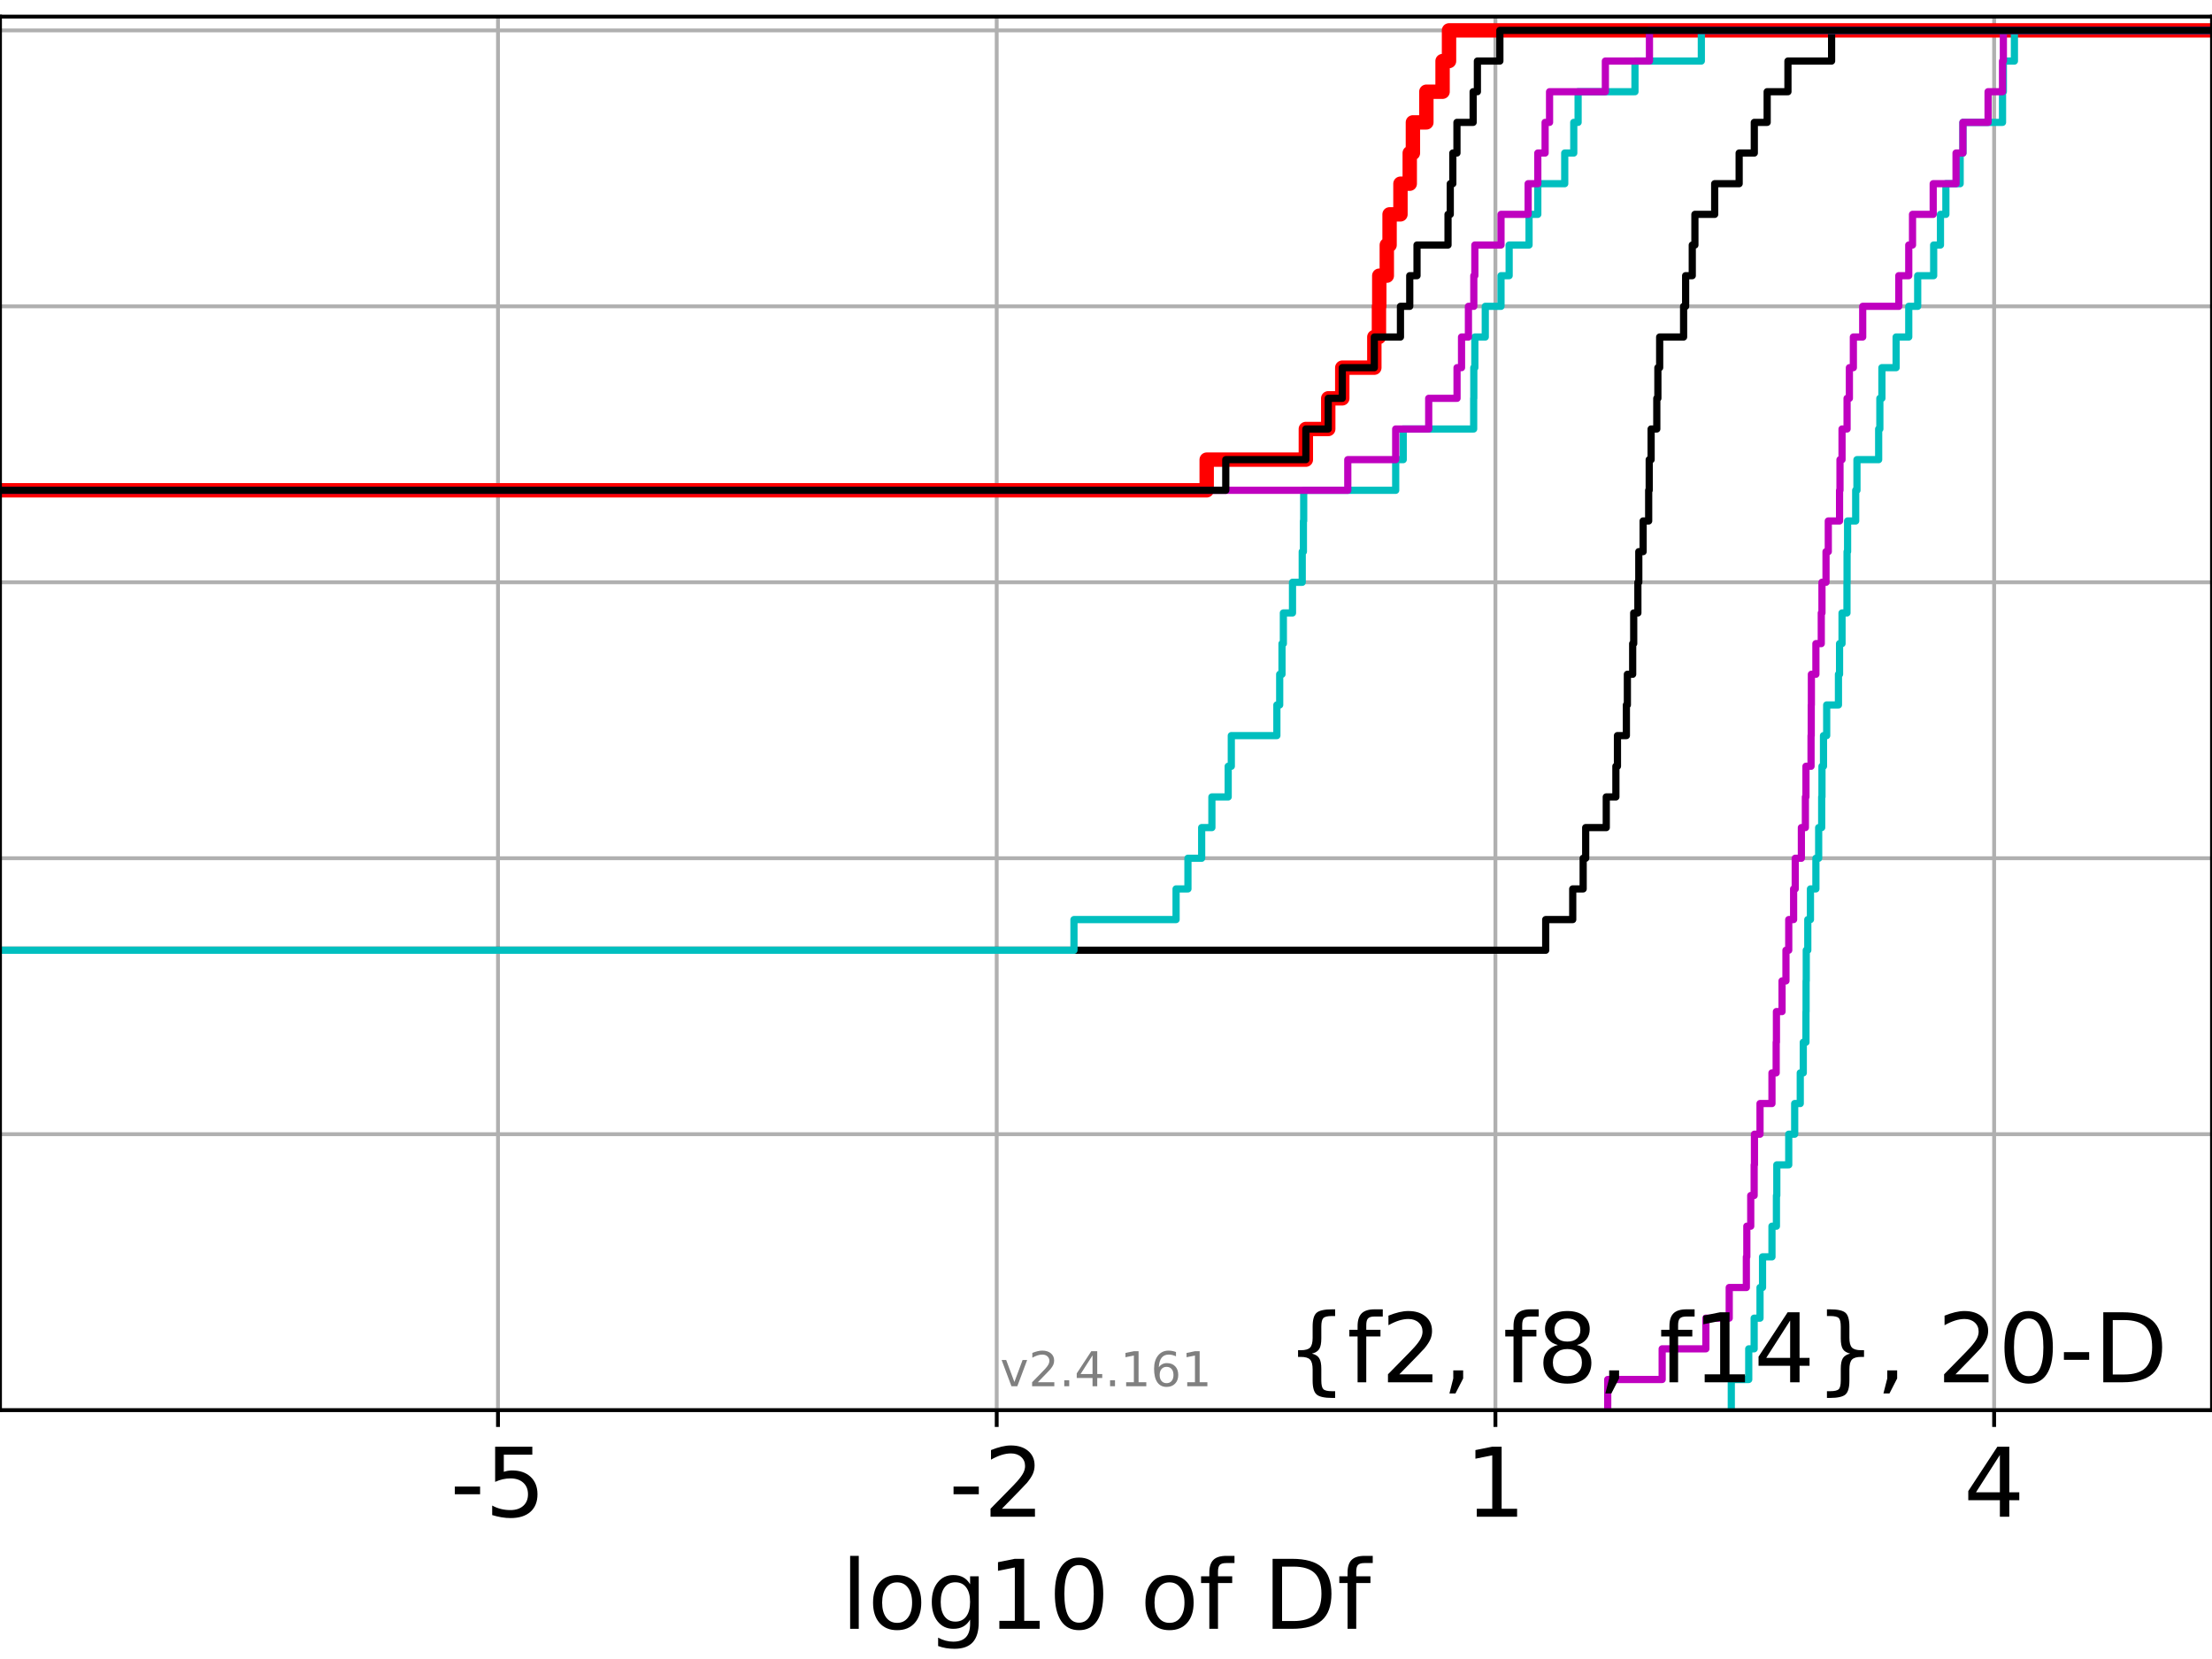 <?xml version="1.0" encoding="utf-8" standalone="no"?>
<!DOCTYPE svg PUBLIC "-//W3C//DTD SVG 1.1//EN"
  "http://www.w3.org/Graphics/SVG/1.1/DTD/svg11.dtd">
<!-- Created with matplotlib (https://matplotlib.org/) -->
<svg height="345.6pt" version="1.1" viewBox="0 0 460.8 345.6" width="460.8pt" xmlns="http://www.w3.org/2000/svg" xmlns:xlink="http://www.w3.org/1999/xlink">
 <defs>
  <style type="text/css">*{stroke-linecap:butt;stroke-linejoin:round;}</style>
 </defs>
 <g id="figure_1">
  <g id="patch_1">
   <path d="M 0 345.6 
L 460.8 345.6 
L 460.8 0 
L 0 0 
z
" style="fill:#ffffff;"/>
  </g>
  <g id="axes_1">
   <g id="patch_2">
    <path d="M 0 293.76 
L 460.8 293.76 
L 460.8 3.456 
L 0 3.456 
z
" style="fill:#ffffff;"/>
   </g>
   <g id="matplotlib.axis_1">
    <g id="xtick_1">
     <g id="line2d_1">
      <path clip-path="url(#p02443ea92f)" d="M 103.741 293.76 
L 103.741 3.456 
" style="fill:none;stroke:#b0b0b0;stroke-linecap:square;stroke-width:0.8;"/>
     </g>
     <g id="line2d_2">
      <defs>
       <path d="M 0 0 
L 0 3.5 
" id="m980b8712a1" style="stroke:#000000;stroke-width:0.8;"/>
      </defs>
      <g>
       <use style="stroke:#000000;stroke-width:0.8;" x="103.741" xlink:href="#m980b8712a1" y="293.76"/>
      </g>
     </g>
     <g id="text_1">
      <!-- -5 -->
      <g transform="translate(93.771 315.957)scale(0.2 -0.2)">
       <defs>
        <path d="M 4.891 31.391 
L 31.203 31.391 
L 31.203 23.391 
L 4.891 23.391 
z
" id="DejaVuSans-45"/>
        <path d="M 10.797 72.906 
L 49.516 72.906 
L 49.516 64.594 
L 19.828 64.594 
L 19.828 46.734 
Q 21.969 47.469 24.109 47.828 
Q 26.266 48.188 28.422 48.188 
Q 40.625 48.188 47.75 41.5 
Q 54.891 34.812 54.891 23.391 
Q 54.891 11.625 47.562 5.094 
Q 40.234 -1.422 26.906 -1.422 
Q 22.312 -1.422 17.547 -0.641 
Q 12.797 0.141 7.719 1.703 
L 7.719 11.625 
Q 12.109 9.234 16.797 8.062 
Q 21.484 6.891 26.703 6.891 
Q 35.156 6.891 40.078 11.328 
Q 45.016 15.766 45.016 23.391 
Q 45.016 31 40.078 35.438 
Q 35.156 39.891 26.703 39.891 
Q 22.75 39.891 18.812 39.016 
Q 14.891 38.141 10.797 36.281 
z
" id="DejaVuSans-53"/>
       </defs>
       <use xlink:href="#DejaVuSans-45"/>
       <use x="36.084" xlink:href="#DejaVuSans-53"/>
      </g>
     </g>
    </g>
    <g id="xtick_2">
     <g id="line2d_3">
      <path clip-path="url(#p02443ea92f)" d="M 207.632 293.76 
L 207.632 3.456 
" style="fill:none;stroke:#b0b0b0;stroke-linecap:square;stroke-width:0.8;"/>
     </g>
     <g id="line2d_4">
      <g>
       <use style="stroke:#000000;stroke-width:0.8;" x="207.632" xlink:href="#m980b8712a1" y="293.76"/>
      </g>
     </g>
     <g id="text_2">
      <!-- -2 -->
      <g transform="translate(197.662 315.957)scale(0.2 -0.2)">
       <defs>
        <path d="M 19.188 8.297 
L 53.609 8.297 
L 53.609 0 
L 7.328 0 
L 7.328 8.297 
Q 12.938 14.109 22.625 23.891 
Q 32.328 33.688 34.812 36.531 
Q 39.547 41.844 41.422 45.531 
Q 43.312 49.219 43.312 52.781 
Q 43.312 58.594 39.234 62.25 
Q 35.156 65.922 28.609 65.922 
Q 23.969 65.922 18.812 64.312 
Q 13.672 62.703 7.812 59.422 
L 7.812 69.391 
Q 13.766 71.781 18.938 73 
Q 24.125 74.219 28.422 74.219 
Q 39.75 74.219 46.484 68.547 
Q 53.219 62.891 53.219 53.422 
Q 53.219 48.922 51.531 44.891 
Q 49.859 40.875 45.406 35.406 
Q 44.188 33.984 37.641 27.219 
Q 31.109 20.453 19.188 8.297 
z
" id="DejaVuSans-50"/>
       </defs>
       <use xlink:href="#DejaVuSans-45"/>
       <use x="36.084" xlink:href="#DejaVuSans-50"/>
      </g>
     </g>
    </g>
    <g id="xtick_3">
     <g id="line2d_5">
      <path clip-path="url(#p02443ea92f)" d="M 311.523 293.76 
L 311.523 3.456 
" style="fill:none;stroke:#b0b0b0;stroke-linecap:square;stroke-width:0.8;"/>
     </g>
     <g id="line2d_6">
      <g>
       <use style="stroke:#000000;stroke-width:0.8;" x="311.523" xlink:href="#m980b8712a1" y="293.76"/>
      </g>
     </g>
     <g id="text_3">
      <!-- 1 -->
      <g transform="translate(305.161 315.957)scale(0.2 -0.2)">
       <defs>
        <path d="M 12.406 8.297 
L 28.516 8.297 
L 28.516 63.922 
L 10.984 60.406 
L 10.984 69.391 
L 28.422 72.906 
L 38.281 72.906 
L 38.281 8.297 
L 54.391 8.297 
L 54.391 0 
L 12.406 0 
z
" id="DejaVuSans-49"/>
       </defs>
       <use xlink:href="#DejaVuSans-49"/>
      </g>
     </g>
    </g>
    <g id="xtick_4">
     <g id="line2d_7">
      <path clip-path="url(#p02443ea92f)" d="M 415.414 293.76 
L 415.414 3.456 
" style="fill:none;stroke:#b0b0b0;stroke-linecap:square;stroke-width:0.8;"/>
     </g>
     <g id="line2d_8">
      <g>
       <use style="stroke:#000000;stroke-width:0.8;" x="415.414" xlink:href="#m980b8712a1" y="293.76"/>
      </g>
     </g>
     <g id="text_4">
      <!-- 4 -->
      <g transform="translate(409.051 315.957)scale(0.2 -0.2)">
       <defs>
        <path d="M 37.797 64.312 
L 12.891 25.391 
L 37.797 25.391 
z
M 35.203 72.906 
L 47.609 72.906 
L 47.609 25.391 
L 58.016 25.391 
L 58.016 17.188 
L 47.609 17.188 
L 47.609 0 
L 37.797 0 
L 37.797 17.188 
L 4.891 17.188 
L 4.891 26.703 
z
" id="DejaVuSans-52"/>
       </defs>
       <use xlink:href="#DejaVuSans-52"/>
      </g>
     </g>
    </g>
    <g id="text_5">
     <!-- log10 of Df -->
     <g transform="translate(175.214 339.313)scale(0.2 -0.2)">
      <defs>
       <path d="M 9.422 75.984 
L 18.406 75.984 
L 18.406 0 
L 9.422 0 
z
" id="DejaVuSans-108"/>
       <path d="M 30.609 48.391 
Q 23.391 48.391 19.188 42.75 
Q 14.984 37.109 14.984 27.297 
Q 14.984 17.484 19.156 11.844 
Q 23.344 6.203 30.609 6.203 
Q 37.797 6.203 41.984 11.859 
Q 46.188 17.531 46.188 27.297 
Q 46.188 37.016 41.984 42.703 
Q 37.797 48.391 30.609 48.391 
z
M 30.609 56 
Q 42.328 56 49.016 48.375 
Q 55.719 40.766 55.719 27.297 
Q 55.719 13.875 49.016 6.219 
Q 42.328 -1.422 30.609 -1.422 
Q 18.844 -1.422 12.172 6.219 
Q 5.516 13.875 5.516 27.297 
Q 5.516 40.766 12.172 48.375 
Q 18.844 56 30.609 56 
z
" id="DejaVuSans-111"/>
       <path d="M 45.406 27.984 
Q 45.406 37.75 41.375 43.109 
Q 37.359 48.484 30.078 48.484 
Q 22.859 48.484 18.828 43.109 
Q 14.797 37.75 14.797 27.984 
Q 14.797 18.266 18.828 12.891 
Q 22.859 7.516 30.078 7.516 
Q 37.359 7.516 41.375 12.891 
Q 45.406 18.266 45.406 27.984 
z
M 54.391 6.781 
Q 54.391 -7.172 48.188 -13.984 
Q 42 -20.797 29.203 -20.797 
Q 24.469 -20.797 20.266 -20.094 
Q 16.062 -19.391 12.109 -17.922 
L 12.109 -9.188 
Q 16.062 -11.328 19.922 -12.344 
Q 23.781 -13.375 27.781 -13.375 
Q 36.625 -13.375 41.016 -8.766 
Q 45.406 -4.156 45.406 5.172 
L 45.406 9.625 
Q 42.625 4.781 38.281 2.391 
Q 33.938 0 27.875 0 
Q 17.828 0 11.672 7.656 
Q 5.516 15.328 5.516 27.984 
Q 5.516 40.672 11.672 48.328 
Q 17.828 56 27.875 56 
Q 33.938 56 38.281 53.609 
Q 42.625 51.219 45.406 46.391 
L 45.406 54.688 
L 54.391 54.688 
z
" id="DejaVuSans-103"/>
       <path d="M 31.781 66.406 
Q 24.172 66.406 20.328 58.906 
Q 16.5 51.422 16.5 36.375 
Q 16.5 21.391 20.328 13.891 
Q 24.172 6.391 31.781 6.391 
Q 39.453 6.391 43.281 13.891 
Q 47.125 21.391 47.125 36.375 
Q 47.125 51.422 43.281 58.906 
Q 39.453 66.406 31.781 66.406 
z
M 31.781 74.219 
Q 44.047 74.219 50.516 64.516 
Q 56.984 54.828 56.984 36.375 
Q 56.984 17.969 50.516 8.266 
Q 44.047 -1.422 31.781 -1.422 
Q 19.531 -1.422 13.062 8.266 
Q 6.594 17.969 6.594 36.375 
Q 6.594 54.828 13.062 64.516 
Q 19.531 74.219 31.781 74.219 
z
" id="DejaVuSans-48"/>
       <path id="DejaVuSans-32"/>
       <path d="M 37.109 75.984 
L 37.109 68.5 
L 28.516 68.5 
Q 23.688 68.5 21.797 66.547 
Q 19.922 64.594 19.922 59.516 
L 19.922 54.688 
L 34.719 54.688 
L 34.719 47.703 
L 19.922 47.703 
L 19.922 0 
L 10.891 0 
L 10.891 47.703 
L 2.297 47.703 
L 2.297 54.688 
L 10.891 54.688 
L 10.891 58.5 
Q 10.891 67.625 15.141 71.797 
Q 19.391 75.984 28.609 75.984 
z
" id="DejaVuSans-102"/>
       <path d="M 19.672 64.797 
L 19.672 8.109 
L 31.594 8.109 
Q 46.688 8.109 53.688 14.938 
Q 60.688 21.781 60.688 36.531 
Q 60.688 51.172 53.688 57.984 
Q 46.688 64.797 31.594 64.797 
z
M 9.812 72.906 
L 30.078 72.906 
Q 51.266 72.906 61.172 64.094 
Q 71.094 55.281 71.094 36.531 
Q 71.094 17.672 61.125 8.828 
Q 51.172 0 30.078 0 
L 9.812 0 
z
" id="DejaVuSans-68"/>
      </defs>
      <use xlink:href="#DejaVuSans-108"/>
      <use x="27.783" xlink:href="#DejaVuSans-111"/>
      <use x="88.965" xlink:href="#DejaVuSans-103"/>
      <use x="152.441" xlink:href="#DejaVuSans-49"/>
      <use x="216.064" xlink:href="#DejaVuSans-48"/>
      <use x="279.688" xlink:href="#DejaVuSans-32"/>
      <use x="311.475" xlink:href="#DejaVuSans-111"/>
      <use x="372.656" xlink:href="#DejaVuSans-102"/>
      <use x="407.861" xlink:href="#DejaVuSans-32"/>
      <use x="439.648" xlink:href="#DejaVuSans-68"/>
      <use x="516.65" xlink:href="#DejaVuSans-102"/>
     </g>
    </g>
   </g>
   <g id="matplotlib.axis_2">
    <g id="ytick_1">
     <g id="line2d_9">
      <path clip-path="url(#p02443ea92f)" d="M 0 293.76 
L 460.8 293.76 
" style="fill:none;stroke:#b0b0b0;stroke-linecap:square;stroke-width:0.8;"/>
     </g>
     <g id="line2d_10">
      <defs>
       <path d="M 0 0 
L -3.5 0 
" id="mc6ff5e5de4" style="stroke:#000000;stroke-width:0.8;"/>
      </defs>
      <g>
       <use style="stroke:#000000;stroke-width:0.8;" x="0" xlink:href="#mc6ff5e5de4" y="293.76"/>
      </g>
     </g>
    </g>
    <g id="ytick_2">
     <g id="line2d_11">
      <path clip-path="url(#p02443ea92f)" d="M 0 236.274 
L 460.8 236.274 
" style="fill:none;stroke:#b0b0b0;stroke-linecap:square;stroke-width:0.8;"/>
     </g>
     <g id="line2d_12">
      <g>
       <use style="stroke:#000000;stroke-width:0.8;" x="0" xlink:href="#mc6ff5e5de4" y="236.274"/>
      </g>
     </g>
    </g>
    <g id="ytick_3">
     <g id="line2d_13">
      <path clip-path="url(#p02443ea92f)" d="M 0 178.788 
L 460.8 178.788 
" style="fill:none;stroke:#b0b0b0;stroke-linecap:square;stroke-width:0.8;"/>
     </g>
     <g id="line2d_14">
      <g>
       <use style="stroke:#000000;stroke-width:0.8;" x="0" xlink:href="#mc6ff5e5de4" y="178.788"/>
      </g>
     </g>
    </g>
    <g id="ytick_4">
     <g id="line2d_15">
      <path clip-path="url(#p02443ea92f)" d="M 0 121.302 
L 460.8 121.302 
" style="fill:none;stroke:#b0b0b0;stroke-linecap:square;stroke-width:0.8;"/>
     </g>
     <g id="line2d_16">
      <g>
       <use style="stroke:#000000;stroke-width:0.8;" x="0" xlink:href="#mc6ff5e5de4" y="121.302"/>
      </g>
     </g>
    </g>
    <g id="ytick_5">
     <g id="line2d_17">
      <path clip-path="url(#p02443ea92f)" d="M 0 63.816 
L 460.8 63.816 
" style="fill:none;stroke:#b0b0b0;stroke-linecap:square;stroke-width:0.8;"/>
     </g>
     <g id="line2d_18">
      <g>
       <use style="stroke:#000000;stroke-width:0.8;" x="0" xlink:href="#mc6ff5e5de4" y="63.816"/>
      </g>
     </g>
    </g>
    <g id="ytick_6">
     <g id="line2d_19">
      <path clip-path="url(#p02443ea92f)" d="M 0 6.33 
L 460.8 6.33 
" style="fill:none;stroke:#b0b0b0;stroke-linecap:square;stroke-width:0.8;"/>
     </g>
     <g id="line2d_20">
      <g>
       <use style="stroke:#000000;stroke-width:0.8;" x="0" xlink:href="#mc6ff5e5de4" y="6.33"/>
      </g>
     </g>
    </g>
   </g>
   <g id="line2d_21">
    <path clip-path="url(#p02443ea92f)" d="M -1 102.14 
L 251.375 102.14 
L 251.375 95.753 
L 272.032 95.753 
L 272.032 89.366 
L 276.696 89.366 
L 276.696 82.978 
L 279.619 82.978 
L 279.619 76.591 
L 286.298 76.591 
L 286.298 70.204 
L 287.26 70.204 
L 287.26 63.816 
L 287.327 63.816 
L 287.327 57.429 
L 288.897 57.429 
L 288.897 51.042 
L 289.473 51.042 
L 289.473 44.654 
L 291.741 44.654 
L 291.741 38.267 
L 293.675 38.267 
L 293.675 31.88 
L 294.335 31.88 
L 294.335 25.492 
L 297.137 25.492 
L 297.137 19.105 
L 300.515 19.105 
L 300.515 12.718 
L 301.857 12.718 
L 301.857 6.33 
L 301.857 6.33 
L 301.857 6.33 
L 460.8 6.33 
" style="fill:none;stroke:#ff0000;stroke-linecap:square;stroke-width:3;"/>
   </g>
   <g id="line2d_22">
    <path clip-path="url(#p02443ea92f)" d="M 360.662 293.76 
L 360.662 287.373 
L 364.294 287.373 
L 364.294 280.985 
L 365.422 280.985 
L 365.422 274.598 
L 366.644 274.598 
L 366.644 268.211 
L 367.169 268.211 
L 367.169 261.823 
L 369.133 261.823 
L 369.133 255.436 
L 370.063 255.436 
L 370.063 249.049 
L 370.141 249.049 
L 370.141 242.661 
L 372.627 242.661 
L 372.627 236.274 
L 373.865 236.274 
L 373.865 229.887 
L 375.027 229.887 
L 375.027 223.499 
L 375.656 223.499 
L 375.656 217.112 
L 376.216 217.112 
L 376.216 210.725 
L 376.241 210.725 
L 376.241 204.337 
L 376.275 204.337 
L 376.275 197.95 
L 376.595 197.95 
L 376.595 191.563 
L 377.15 191.563 
L 377.15 185.175 
L 378.285 185.175 
L 378.285 178.788 
L 378.862 178.788 
L 378.862 172.401 
L 379.49 172.401 
L 379.49 166.013 
L 379.55 166.013 
L 379.55 159.626 
L 379.868 159.626 
L 379.868 153.239 
L 380.532 153.239 
L 380.532 146.851 
L 382.984 146.851 
L 382.984 140.464 
L 383.213 140.464 
L 383.213 134.077 
L 383.729 134.077 
L 383.729 127.69 
L 384.757 127.69 
L 384.757 121.302 
L 384.778 121.302 
L 384.778 114.915 
L 384.887 114.915 
L 384.887 108.528 
L 386.575 108.528 
L 386.575 102.14 
L 386.839 102.14 
L 386.839 95.753 
L 391.359 95.753 
L 391.359 89.366 
L 391.608 89.366 
L 391.608 82.978 
L 392.034 82.978 
L 392.034 76.591 
L 394.996 76.591 
L 394.996 70.204 
L 397.628 70.204 
L 397.628 63.816 
L 399.49 63.816 
L 399.49 57.429 
L 402.818 57.429 
L 402.818 51.042 
L 404.234 51.042 
L 404.234 44.654 
L 405.363 44.654 
L 405.363 38.267 
L 408.335 38.267 
L 408.335 31.88 
L 408.912 31.88 
L 408.912 25.492 
L 417.163 25.492 
L 417.163 19.105 
L 417.337 19.105 
L 417.337 12.718 
L 419.638 12.718 
L 419.638 6.33 
L 419.638 6.33 
L 419.638 6.33 
L 460.8 6.33 
" style="fill:none;stroke:#00bfbf;stroke-linecap:square;stroke-width:1.5;"/>
   </g>
   <g id="line2d_23">
    <path clip-path="url(#p02443ea92f)" d="M 334.918 293.76 
L 334.918 287.373 
L 346.26 287.373 
L 346.26 280.985 
L 355.363 280.985 
L 355.363 274.598 
L 360.23 274.598 
L 360.23 268.211 
L 363.799 268.211 
L 363.799 261.823 
L 363.896 261.823 
L 363.896 255.436 
L 364.71 255.436 
L 364.71 249.049 
L 365.422 249.049 
L 365.422 242.661 
L 365.484 242.661 
L 365.484 236.274 
L 366.644 236.274 
L 366.644 229.887 
L 369.133 229.887 
L 369.133 223.499 
L 370.01 223.499 
L 370.01 217.112 
L 370.063 217.112 
L 370.063 210.725 
L 371.234 210.725 
L 371.234 204.337 
L 372.047 204.337 
L 372.047 197.95 
L 372.627 197.95 
L 372.627 191.563 
L 373.641 191.563 
L 373.641 185.175 
L 373.98 185.175 
L 373.98 178.788 
L 375.259 178.788 
L 375.259 172.401 
L 376.094 172.401 
L 376.094 166.013 
L 376.216 166.013 
L 376.216 159.626 
L 377.272 159.626 
L 377.272 153.239 
L 377.315 153.239 
L 377.315 146.851 
L 377.345 146.851 
L 377.345 140.464 
L 378.285 140.464 
L 378.285 134.077 
L 379.405 134.077 
L 379.405 127.69 
L 379.55 127.69 
L 379.55 121.302 
L 380.391 121.302 
L 380.391 114.915 
L 380.867 114.915 
L 380.867 108.528 
L 383.213 108.528 
L 383.213 102.14 
L 383.303 102.14 
L 383.303 95.753 
L 383.729 95.753 
L 383.729 89.366 
L 384.778 89.366 
L 384.778 82.978 
L 385.261 82.978 
L 385.261 76.591 
L 386.089 76.591 
L 386.089 70.204 
L 388.035 70.204 
L 388.035 63.816 
L 395.555 63.816 
L 395.555 57.429 
L 397.628 57.429 
L 397.628 51.042 
L 398.413 51.042 
L 398.413 44.654 
L 402.72 44.654 
L 402.72 38.267 
L 407.477 38.267 
L 407.477 31.88 
L 408.912 31.88 
L 408.912 25.492 
L 414.153 25.492 
L 414.153 19.105 
L 417.163 19.105 
L 417.163 12.718 
L 417.337 12.718 
L 417.337 6.33 
L 417.337 6.33 
L 417.337 6.33 
L 460.8 6.33 
" style="fill:none;stroke:#bf00bf;stroke-linecap:square;stroke-width:1.5;"/>
   </g>
   <g id="line2d_24">
    <path clip-path="url(#p02443ea92f)" d="M -1 197.95 
L 322 197.95 
L 322 191.563 
L 327.627 191.563 
L 327.627 185.175 
L 329.802 185.175 
L 329.802 178.788 
L 330.328 178.788 
L 330.328 172.401 
L 334.614 172.401 
L 334.614 166.013 
L 336.619 166.013 
L 336.619 159.626 
L 336.945 159.626 
L 336.945 153.239 
L 338.805 153.239 
L 338.805 146.851 
L 339.011 146.851 
L 339.011 140.464 
L 340.115 140.464 
L 340.115 134.077 
L 340.33 134.077 
L 340.33 127.69 
L 341.2 127.69 
L 341.2 121.302 
L 341.391 121.302 
L 341.391 114.915 
L 342.293 114.915 
L 342.293 108.528 
L 343.449 108.528 
L 343.449 102.14 
L 343.56 102.14 
L 343.56 95.753 
L 343.958 95.753 
L 343.958 89.366 
L 345.141 89.366 
L 345.141 82.978 
L 345.367 82.978 
L 345.367 76.591 
L 345.738 76.591 
L 345.738 70.204 
L 350.724 70.204 
L 350.724 63.816 
L 351.148 63.816 
L 351.148 57.429 
L 352.531 57.429 
L 352.531 51.042 
L 353.081 51.042 
L 353.081 44.654 
L 357.201 44.654 
L 357.201 38.267 
L 362.298 38.267 
L 362.298 31.88 
L 365.453 31.88 
L 365.453 25.492 
L 368.134 25.492 
L 368.134 19.105 
L 372.462 19.105 
L 372.462 12.718 
L 381.556 12.718 
L 381.556 6.33 
L 381.556 6.33 
L 381.556 6.33 
L 460.8 6.33 
" style="fill:none;stroke:#000000;stroke-linecap:square;stroke-width:1.5;"/>
   </g>
   <g id="line2d_25">
    <path clip-path="url(#p02443ea92f)" d="M -1 197.95 
L 223.726 197.95 
L 223.726 191.563 
L 244.999 191.563 
L 244.999 185.175 
L 247.469 185.175 
L 247.469 178.788 
L 250.329 178.788 
L 250.329 172.401 
L 252.459 172.401 
L 252.459 166.013 
L 255.854 166.013 
L 255.854 159.626 
L 256.504 159.626 
L 256.504 153.239 
L 265.995 153.239 
L 265.995 146.851 
L 266.582 146.851 
L 266.582 140.464 
L 267.063 140.464 
L 267.063 134.077 
L 267.348 134.077 
L 267.348 127.69 
L 269.251 127.69 
L 269.251 121.302 
L 271.279 121.302 
L 271.279 114.915 
L 271.525 114.915 
L 271.525 108.528 
L 271.584 108.528 
L 271.584 102.14 
L 290.75 102.14 
L 290.75 95.753 
L 292.317 95.753 
L 292.317 89.366 
L 306.992 89.366 
L 306.992 82.978 
L 307.021 82.978 
L 307.021 76.591 
L 307.237 76.591 
L 307.237 70.204 
L 309.41 70.204 
L 309.41 63.816 
L 312.687 63.816 
L 312.687 57.429 
L 314.384 57.429 
L 314.384 51.042 
L 318.53 51.042 
L 318.53 44.654 
L 320.352 44.654 
L 320.352 38.267 
L 325.962 38.267 
L 325.962 31.88 
L 327.843 31.88 
L 327.843 25.492 
L 328.748 25.492 
L 328.748 19.105 
L 340.594 19.105 
L 340.594 12.718 
L 354.419 12.718 
L 354.419 6.33 
L 354.419 6.33 
L 354.419 6.33 
L 460.8 6.33 
" style="fill:none;stroke:#00bfbf;stroke-linecap:square;stroke-width:1.5;"/>
   </g>
   <g id="line2d_26">
    <path clip-path="url(#p02443ea92f)" d="M -1 102.14 
L 280.768 102.14 
L 280.768 95.753 
L 290.75 95.753 
L 290.75 89.366 
L 297.626 89.366 
L 297.626 82.978 
L 303.527 82.978 
L 303.527 76.591 
L 304.464 76.591 
L 304.464 70.204 
L 305.9 70.204 
L 305.9 63.816 
L 307.021 63.816 
L 307.021 57.429 
L 307.237 57.429 
L 307.237 51.042 
L 312.687 51.042 
L 312.687 44.654 
L 318.339 44.654 
L 318.339 38.267 
L 320.352 38.267 
L 320.352 31.88 
L 321.875 31.88 
L 321.875 25.492 
L 322.801 25.492 
L 322.801 19.105 
L 334.427 19.105 
L 334.427 12.718 
L 343.61 12.718 
L 343.61 6.33 
L 343.61 6.33 
L 343.61 6.33 
L 460.8 6.33 
" style="fill:none;stroke:#bf00bf;stroke-linecap:square;stroke-width:1.5;"/>
   </g>
   <g id="line2d_27">
    <path clip-path="url(#p02443ea92f)" d="M -1 102.14 
L 255.35 102.14 
L 255.35 95.753 
L 272.032 95.753 
L 272.032 89.366 
L 276.696 89.366 
L 276.696 82.978 
L 279.619 82.978 
L 279.619 76.591 
L 286.298 76.591 
L 286.298 70.204 
L 291.741 70.204 
L 291.741 63.816 
L 293.675 63.816 
L 293.675 57.429 
L 295.191 57.429 
L 295.191 51.042 
L 301.65 51.042 
L 301.65 44.654 
L 302.117 44.654 
L 302.117 38.267 
L 302.648 38.267 
L 302.648 31.88 
L 303.511 31.88 
L 303.511 25.492 
L 306.883 25.492 
L 306.883 19.105 
L 307.768 19.105 
L 307.768 12.718 
L 312.451 12.718 
L 312.451 6.33 
L 312.451 6.33 
L 312.451 6.33 
L 460.8 6.33 
" style="fill:none;stroke:#000000;stroke-linecap:square;stroke-width:1.5;"/>
   </g>
   <g id="patch_3">
    <path d="M 0 293.76 
L 0 3.456 
" style="fill:none;stroke:#000000;stroke-linecap:square;stroke-linejoin:miter;stroke-width:0.8;"/>
   </g>
   <g id="patch_4">
    <path d="M 460.8 293.76 
L 460.8 3.456 
" style="fill:none;stroke:#000000;stroke-linecap:square;stroke-linejoin:miter;stroke-width:0.8;"/>
   </g>
   <g id="patch_5">
    <path d="M 0 293.76 
L 460.8 293.76 
" style="fill:none;stroke:#000000;stroke-linecap:square;stroke-linejoin:miter;stroke-width:0.8;"/>
   </g>
   <g id="patch_6">
    <path d="M 0 3.456 
L 460.8 3.456 
" style="fill:none;stroke:#000000;stroke-linecap:square;stroke-linejoin:miter;stroke-width:0.8;"/>
   </g>
   <g id="text_6">
    <!-- {f2, f8, f14}, 20-D -->
    <g transform="translate(267.909 287.954)scale(0.2 -0.2)">
     <defs>
      <path d="M 51.125 -9.281 
L 51.125 -16.312 
L 48.094 -16.312 
Q 35.938 -16.312 31.812 -12.688 
Q 27.688 -9.078 27.688 1.703 
L 27.688 13.375 
Q 27.688 20.75 25.047 23.578 
Q 22.406 26.422 15.484 26.422 
L 12.5 26.422 
L 12.5 33.406 
L 15.484 33.406 
Q 22.469 33.406 25.078 36.203 
Q 27.688 39.016 27.688 46.297 
L 27.688 58.016 
Q 27.688 68.797 31.812 72.391 
Q 35.938 75.984 48.094 75.984 
L 51.125 75.984 
L 51.125 69 
L 47.797 69 
Q 40.922 69 38.812 66.844 
Q 36.719 64.703 36.719 57.812 
L 36.719 45.703 
Q 36.719 38.031 34.5 34.562 
Q 32.281 31.109 26.906 29.891 
Q 32.328 28.562 34.516 25.094 
Q 36.719 21.625 36.719 14.016 
L 36.719 1.906 
Q 36.719 -4.984 38.812 -7.125 
Q 40.922 -9.281 47.797 -9.281 
z
" id="DejaVuSans-123"/>
      <path d="M 11.719 12.406 
L 22.016 12.406 
L 22.016 4 
L 14.016 -11.625 
L 7.719 -11.625 
L 11.719 4 
z
" id="DejaVuSans-44"/>
      <path d="M 31.781 34.625 
Q 24.75 34.625 20.719 30.859 
Q 16.703 27.094 16.703 20.516 
Q 16.703 13.922 20.719 10.156 
Q 24.75 6.391 31.781 6.391 
Q 38.812 6.391 42.859 10.172 
Q 46.922 13.969 46.922 20.516 
Q 46.922 27.094 42.891 30.859 
Q 38.875 34.625 31.781 34.625 
z
M 21.922 38.812 
Q 15.578 40.375 12.031 44.719 
Q 8.5 49.078 8.5 55.328 
Q 8.5 64.062 14.719 69.141 
Q 20.953 74.219 31.781 74.219 
Q 42.672 74.219 48.875 69.141 
Q 55.078 64.062 55.078 55.328 
Q 55.078 49.078 51.531 44.719 
Q 48 40.375 41.703 38.812 
Q 48.828 37.156 52.797 32.312 
Q 56.781 27.484 56.781 20.516 
Q 56.781 9.906 50.312 4.234 
Q 43.844 -1.422 31.781 -1.422 
Q 19.734 -1.422 13.25 4.234 
Q 6.781 9.906 6.781 20.516 
Q 6.781 27.484 10.781 32.312 
Q 14.797 37.156 21.922 38.812 
z
M 18.312 54.391 
Q 18.312 48.734 21.844 45.562 
Q 25.391 42.391 31.781 42.391 
Q 38.141 42.391 41.719 45.562 
Q 45.312 48.734 45.312 54.391 
Q 45.312 60.062 41.719 63.234 
Q 38.141 66.406 31.781 66.406 
Q 25.391 66.406 21.844 63.234 
Q 18.312 60.062 18.312 54.391 
z
" id="DejaVuSans-56"/>
      <path d="M 12.5 -9.281 
L 15.922 -9.281 
Q 22.75 -9.281 24.828 -7.172 
Q 26.906 -5.078 26.906 1.906 
L 26.906 14.016 
Q 26.906 21.625 29.094 25.094 
Q 31.297 28.562 36.719 29.891 
Q 31.297 31.109 29.094 34.562 
Q 26.906 38.031 26.906 45.703 
L 26.906 57.812 
Q 26.906 64.75 24.828 66.875 
Q 22.75 69 15.922 69 
L 12.5 69 
L 12.5 75.984 
L 15.578 75.984 
Q 27.734 75.984 31.812 72.391 
Q 35.891 68.797 35.891 58.016 
L 35.891 46.297 
Q 35.891 39.016 38.516 36.203 
Q 41.156 33.406 48.094 33.406 
L 51.125 33.406 
L 51.125 26.422 
L 48.094 26.422 
Q 41.156 26.422 38.516 23.578 
Q 35.891 20.75 35.891 13.375 
L 35.891 1.703 
Q 35.891 -9.078 31.812 -12.688 
Q 27.734 -16.312 15.578 -16.312 
L 12.5 -16.312 
z
" id="DejaVuSans-125"/>
     </defs>
     <use xlink:href="#DejaVuSans-123"/>
     <use x="63.623" xlink:href="#DejaVuSans-102"/>
     <use x="98.828" xlink:href="#DejaVuSans-50"/>
     <use x="162.451" xlink:href="#DejaVuSans-44"/>
     <use x="194.238" xlink:href="#DejaVuSans-32"/>
     <use x="226.025" xlink:href="#DejaVuSans-102"/>
     <use x="261.23" xlink:href="#DejaVuSans-56"/>
     <use x="324.854" xlink:href="#DejaVuSans-44"/>
     <use x="356.641" xlink:href="#DejaVuSans-32"/>
     <use x="388.428" xlink:href="#DejaVuSans-102"/>
     <use x="423.633" xlink:href="#DejaVuSans-49"/>
     <use x="487.256" xlink:href="#DejaVuSans-52"/>
     <use x="550.879" xlink:href="#DejaVuSans-125"/>
     <use x="614.502" xlink:href="#DejaVuSans-44"/>
     <use x="646.289" xlink:href="#DejaVuSans-32"/>
     <use x="678.076" xlink:href="#DejaVuSans-50"/>
     <use x="741.699" xlink:href="#DejaVuSans-48"/>
     <use x="805.322" xlink:href="#DejaVuSans-45"/>
     <use x="841.406" xlink:href="#DejaVuSans-68"/>
    </g>
   </g>
   <g id="text_7">
    <!-- v2.4.161 -->
    <g style="fill:#808080;" transform="translate(208.356 288.777)scale(0.1 -0.1)">
     <defs>
      <path d="M 2.984 54.688 
L 12.5 54.688 
L 29.594 8.797 
L 46.688 54.688 
L 56.203 54.688 
L 35.688 0 
L 23.484 0 
z
" id="DejaVuSans-118"/>
      <path d="M 10.688 12.406 
L 21 12.406 
L 21 0 
L 10.688 0 
z
" id="DejaVuSans-46"/>
      <path d="M 33.016 40.375 
Q 26.375 40.375 22.484 35.828 
Q 18.609 31.297 18.609 23.391 
Q 18.609 15.531 22.484 10.953 
Q 26.375 6.391 33.016 6.391 
Q 39.656 6.391 43.531 10.953 
Q 47.406 15.531 47.406 23.391 
Q 47.406 31.297 43.531 35.828 
Q 39.656 40.375 33.016 40.375 
z
M 52.594 71.297 
L 52.594 62.312 
Q 48.875 64.062 45.094 64.984 
Q 41.312 65.922 37.594 65.922 
Q 27.828 65.922 22.672 59.328 
Q 17.531 52.734 16.797 39.406 
Q 19.672 43.656 24.016 45.922 
Q 28.375 48.188 33.594 48.188 
Q 44.578 48.188 50.953 41.516 
Q 57.328 34.859 57.328 23.391 
Q 57.328 12.156 50.688 5.359 
Q 44.047 -1.422 33.016 -1.422 
Q 20.359 -1.422 13.672 8.266 
Q 6.984 17.969 6.984 36.375 
Q 6.984 53.656 15.188 63.938 
Q 23.391 74.219 37.203 74.219 
Q 40.922 74.219 44.703 73.484 
Q 48.484 72.75 52.594 71.297 
z
" id="DejaVuSans-54"/>
     </defs>
     <use xlink:href="#DejaVuSans-118"/>
     <use x="59.18" xlink:href="#DejaVuSans-50"/>
     <use x="122.803" xlink:href="#DejaVuSans-46"/>
     <use x="154.59" xlink:href="#DejaVuSans-52"/>
     <use x="218.213" xlink:href="#DejaVuSans-46"/>
     <use x="250" xlink:href="#DejaVuSans-49"/>
     <use x="313.623" xlink:href="#DejaVuSans-54"/>
     <use x="377.246" xlink:href="#DejaVuSans-49"/>
    </g>
   </g>
  </g>
 </g>
 <defs>
  <clipPath id="p02443ea92f">
   <rect height="290.304" width="460.8" x="0" y="3.456"/>
  </clipPath>
 </defs>
</svg>
